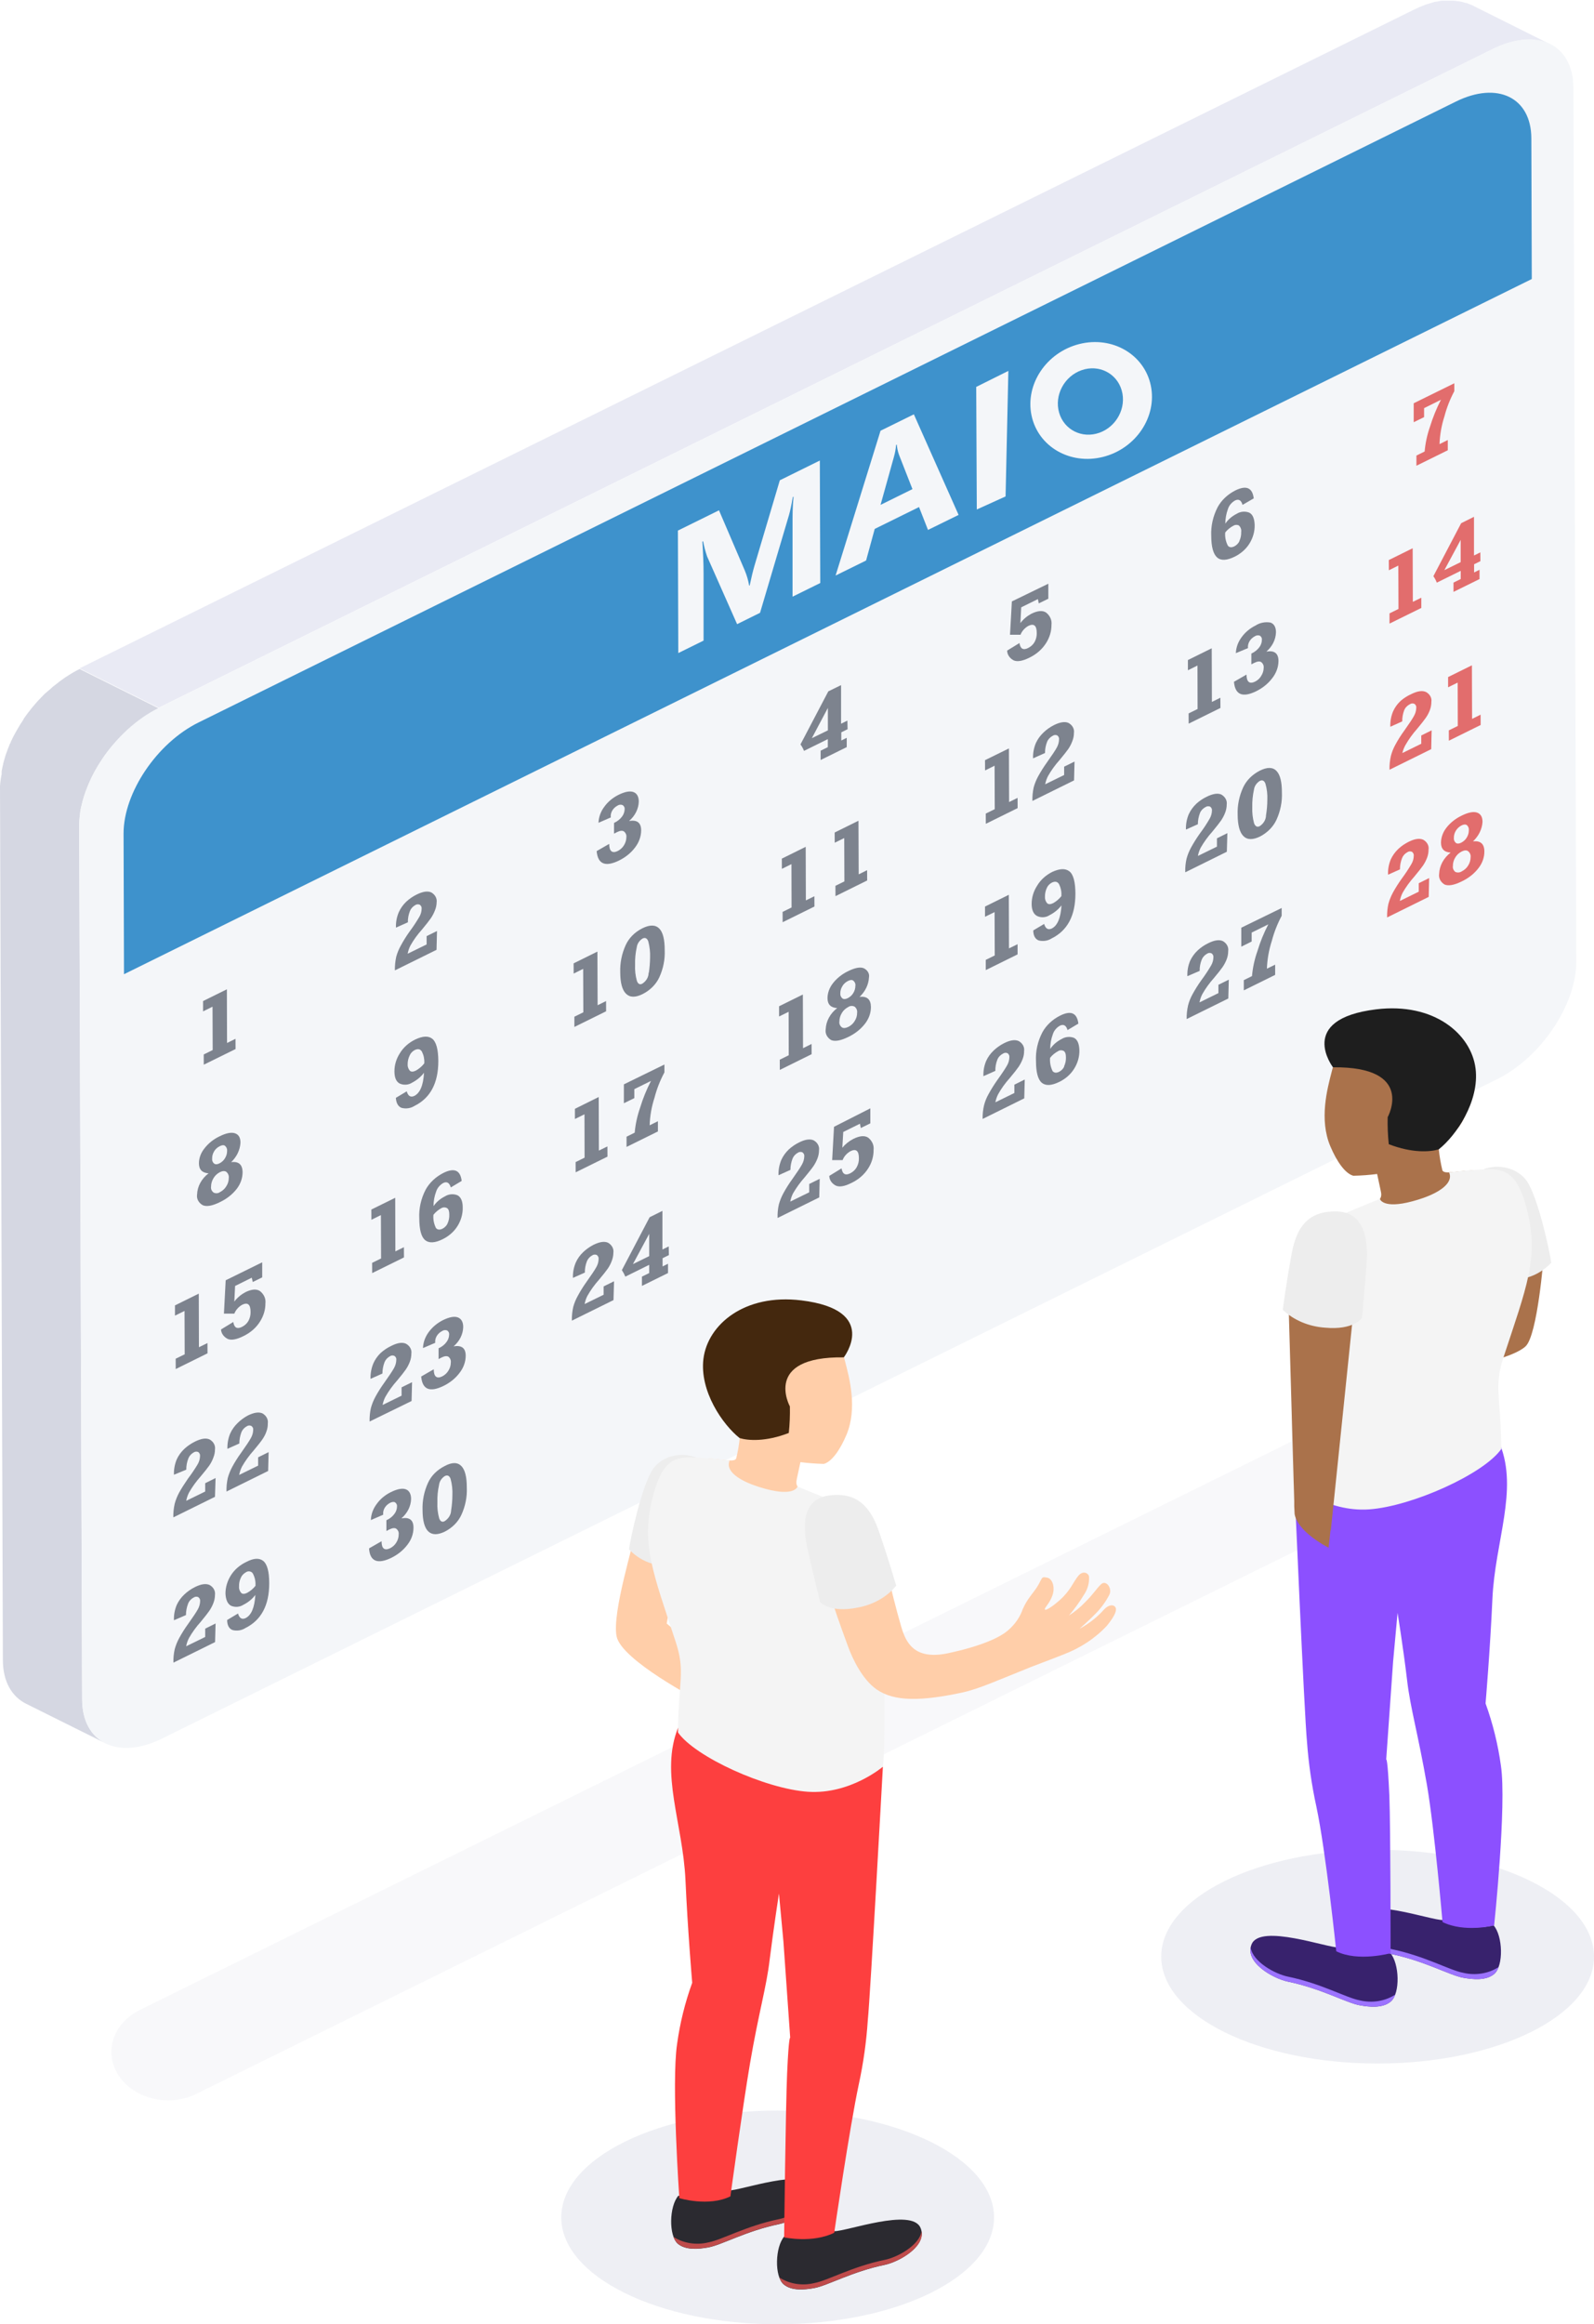 <svg width="258" height="376" viewBox="0 0 258 376" fill="none" xmlns="http://www.w3.org/2000/svg">
<g clip-path="url(#clip0_172_11)">
<g opacity="0.4">
<path opacity="0.4" d="M231.924 235.429C231.922 236.801 231.497 238.15 230.693 239.338C229.888 240.526 228.732 241.512 227.34 242.197L31.759 338.746C30.377 339.424 28.81 339.781 27.215 339.781C25.621 339.781 24.055 339.424 22.672 338.746C21.267 338.067 20.098 337.083 19.282 335.894C18.466 334.704 18.033 333.352 18.026 331.973C18.019 330.594 18.438 329.238 19.242 328.043C20.045 326.847 21.204 325.854 22.601 325.165L218.182 228.676C219.572 227.989 221.149 227.626 222.754 227.625C224.36 227.623 225.938 227.982 227.33 228.666C228.722 229.35 229.879 230.335 230.685 231.522C231.492 232.709 231.919 234.056 231.924 235.429Z" fill="#D6D8E5"/>
</g>
<path d="M244.76 6.768C244.953 6.723 245.138 6.67 245.331 6.633L245.859 6.535L246.545 6.445H246.933C247.214 6.445 247.487 6.445 247.751 6.445H247.944C248.266 6.46 248.587 6.495 248.903 6.55L249.123 6.595C249.365 6.64 249.603 6.698 249.836 6.768L250.056 6.836C250.357 6.932 250.651 7.045 250.936 7.174L238.082 0.752H238.012C237.803 0.648 237.585 0.558 237.361 0.481H237.229L237.018 0.414C236.903 0.414 236.798 0.338 236.683 0.316L236.305 0.241L236.076 0.196C236.035 0.191 235.994 0.191 235.953 0.196C235.697 0.156 235.438 0.129 235.179 0.113H234.897C234.695 0.113 234.493 0.113 234.29 0.113H234.07H233.683H233.323L233.006 0.173L232.478 0.271L232.258 0.293L231.968 0.376L231.088 0.647C230.982 0.684 230.877 0.699 230.762 0.744L230.578 0.82C230.023 1.023 229.482 1.254 228.959 1.512L12.862 108.123L25.68 114.492L241.716 7.881C242.242 7.623 242.785 7.392 243.343 7.189L243.845 7.016L244.76 6.768Z" fill="#E9EAF4"/>
<path d="M13.293 274.924L12.818 133.548C12.825 132.899 12.875 132.251 12.968 131.607C12.968 131.45 12.968 131.299 13.038 131.141C13.038 130.848 13.144 130.555 13.214 130.261C13.284 129.968 13.302 129.855 13.355 129.652C13.408 129.449 13.46 129.284 13.513 129.096C13.566 128.908 13.672 128.569 13.759 128.344L13.918 127.893C14.032 127.592 14.147 127.299 14.27 127.005C14.314 126.885 14.367 126.765 14.419 126.644C14.595 126.238 14.789 125.832 14.991 125.434C15.011 125.387 15.034 125.342 15.062 125.298C15.246 124.937 15.449 124.546 15.651 124.223C15.713 124.118 15.783 124.005 15.845 123.892C16.044 123.561 16.255 123.23 16.478 122.899L16.601 122.711C16.856 122.328 17.129 121.959 17.411 121.583L17.666 121.267C17.868 120.997 18.088 120.734 18.299 120.515L18.66 120.102L19.241 119.463L19.742 118.944C19.9 118.778 20.067 118.62 20.235 118.463C20.402 118.305 20.798 117.936 21.114 117.711L21.537 117.342C22.116 116.86 22.724 116.403 23.358 115.973L23.692 115.763C24.33 115.337 25 114.947 25.698 114.597L12.88 108.228C12.18 108.58 11.507 108.969 10.865 109.393L10.531 109.604C9.915 110.025 9.308 110.484 8.718 110.973L8.56 111.085C8.472 111.168 8.384 111.258 8.287 111.341C7.997 111.589 7.707 111.852 7.408 112.093C7.311 112.183 7.214 112.259 7.126 112.349L6.915 112.574C6.739 112.74 6.581 112.92 6.413 113.093C6.246 113.266 6.185 113.319 6.079 113.439C5.974 113.559 5.912 113.635 5.824 113.732C5.736 113.83 5.587 114.003 5.472 114.146L5.226 114.432C5.085 114.597 4.962 114.763 4.83 114.936L4.584 115.251L4.478 115.387C4.249 115.688 4.029 116.003 3.809 116.319V116.379L3.686 116.567C3.537 116.793 3.387 117.019 3.246 117.244L3.062 117.56L2.868 117.891C2.806 117.989 2.745 118.087 2.692 118.184C2.551 118.44 2.411 118.703 2.279 118.936L2.199 119.072C2.032 119.395 1.874 119.726 1.724 120.057C1.724 120.117 1.724 120.185 1.654 120.245C1.584 120.305 1.548 120.485 1.496 120.606C1.443 120.726 1.355 120.937 1.293 121.102C1.232 121.267 1.196 121.358 1.152 121.493C1.109 121.628 1.038 121.794 0.985 121.944C0.933 122.095 0.915 122.132 0.889 122.223C0.862 122.313 0.792 122.561 0.739 122.734L0.581 123.298L0.528 123.486C0.528 123.621 0.475 123.757 0.44 123.892C0.378 124.193 0.317 124.486 0.264 124.779C0.264 124.855 0.264 124.937 0.264 125.02C0.264 125.103 0.264 125.17 0.264 125.246C0.133 125.882 0.045 126.525 0 127.171L0.466 268.547C0.466 272.028 1.918 274.472 4.232 275.623L17.05 282C14.736 280.849 13.302 278.405 13.293 274.924Z" fill="#D5D7E2"/>
<path d="M241.716 7.881C248.851 4.362 254.639 7.182 254.666 14.19L255.132 155.566C255.132 162.567 249.405 171.087 242.27 174.607L26.235 281.248C19.108 284.767 13.311 281.947 13.293 274.946L12.818 133.57C12.818 126.562 18.554 118.041 25.68 114.522L241.716 7.881Z" fill="#F4F6F9"/>
<path d="M235.39 62.002V63.281C234.698 64.582 234.165 65.94 233.798 67.334C233.322 68.806 233.053 70.32 232.997 71.846L234.334 71.184V72.839L229.258 75.343V73.696L230.587 73.042C230.706 71.67 231.001 70.313 231.466 68.996C231.919 67.517 232.508 66.072 233.226 64.672L230.499 66.026V67.477L228.818 68.304V65.236L235.39 62.002Z" fill="#E26D6D"/>
<path d="M228.651 88.691L228.677 97.362L230.05 96.692V98.347L224.903 100.881V99.226L226.355 98.512L226.328 91.496L224.798 92.255L224.789 90.601L228.651 88.691Z" fill="#E26D6D"/>
<path d="M239.613 90.781L238.592 91.285V92.609L239.472 92.173V93.677L235.258 95.752V94.248L236.428 93.669V92.346L232.557 94.256C232.419 93.891 232.233 93.54 232.003 93.21L236.499 84.638L238.575 83.607V89.864L239.604 89.36L239.613 90.781ZM236.419 90.939V87.337L233.78 92.233L236.419 90.939Z" fill="#E26D6D"/>
<path d="M228.431 112.281C229.434 111.792 230.191 111.672 230.798 111.943C231.109 112.109 231.358 112.349 231.514 112.633C231.67 112.917 231.727 113.234 231.677 113.545C231.677 113.999 231.594 114.451 231.431 114.883C231.267 115.319 231.045 115.738 230.771 116.131C230.499 116.515 230.041 117.109 229.364 117.914C228.637 118.731 228.007 119.608 227.481 120.531C227.251 120.942 227.083 121.377 226.979 121.824L230.041 120.32V118.982L231.721 118.147L231.651 121.192L224.903 124.524C224.883 123.767 224.96 123.01 225.132 122.268C225.293 121.647 225.535 121.045 225.853 120.47C226.272 119.693 226.748 118.94 227.279 118.214C228.079 117.086 228.598 116.304 228.853 115.838C229.094 115.421 229.223 114.964 229.232 114.5C229.249 114.382 229.232 114.262 229.181 114.152C229.13 114.042 229.048 113.944 228.941 113.868C228.83 113.812 228.701 113.786 228.572 113.794C228.443 113.802 228.32 113.843 228.22 113.913C227.785 114.129 227.454 114.47 227.287 114.876C227.061 115.465 226.951 116.083 226.962 116.703L225.035 117.568C224.999 116.727 225.148 115.888 225.475 115.094C225.753 114.46 226.171 113.878 226.707 113.379C227.213 112.94 227.794 112.57 228.431 112.281Z" fill="#E26D6D"/>
<path d="M238.24 107.626L238.267 116.297L239.648 115.612L239.657 117.282L234.51 119.824L234.501 118.154L235.953 117.44L235.935 110.424L234.387 111.183V109.529L238.24 107.626Z" fill="#E26D6D"/>
<path d="M227.982 136.187C228.977 135.691 229.742 135.578 230.34 135.834C230.653 136.003 230.902 136.245 231.058 136.532C231.214 136.818 231.27 137.137 231.22 137.451C231.222 137.903 231.138 138.352 230.974 138.782C230.806 139.219 230.585 139.64 230.314 140.038C230.05 140.421 229.584 141 228.915 141.812C228.186 142.627 227.553 143.501 227.023 144.422C226.809 144.847 226.658 145.295 226.575 145.753L229.636 144.249V142.88L231.317 142.045L231.246 145.091L224.516 148.415C224.491 147.673 224.562 146.932 224.727 146.204C224.897 145.586 225.138 144.983 225.449 144.407C225.874 143.633 226.35 142.879 226.874 142.151C227.445 141.382 227.971 140.588 228.449 139.774C228.693 139.361 228.822 138.906 228.827 138.443C228.843 138.323 228.825 138.202 228.774 138.09C228.724 137.977 228.642 137.877 228.537 137.797C228.424 137.743 228.295 137.72 228.167 137.729C228.038 137.739 227.916 137.78 227.815 137.849C227.4 138.073 227.089 138.413 226.936 138.812C226.703 139.4 226.587 140.018 226.592 140.639L224.666 141.504C224.629 140.663 224.778 139.824 225.106 139.03C225.393 138.402 225.81 137.824 226.337 137.323C226.816 136.876 227.371 136.493 227.982 136.187Z" fill="#E26D6D"/>
<path d="M238.416 136.112C239.639 135.969 240.255 136.518 240.255 137.759C240.255 138.703 239.931 139.626 239.323 140.413C238.629 141.328 237.68 142.08 236.56 142.602C235.346 143.203 234.422 143.354 233.815 143.091C233.496 142.9 233.244 142.638 233.089 142.332C232.933 142.027 232.88 141.691 232.935 141.361C232.96 140.711 233.137 140.072 233.456 139.482C233.775 138.891 234.229 138.362 234.792 137.924C233.754 137.864 233.235 137.33 233.235 136.315C233.249 135.455 233.554 134.616 234.114 133.901C234.743 133.092 235.587 132.422 236.578 131.946C237.66 131.412 238.496 131.254 239.076 131.457C239.657 131.66 239.956 132.164 239.956 132.961C239.881 134.131 239.337 135.244 238.416 136.112ZM237.625 140.03C237.892 139.613 238.031 139.144 238.029 138.669C238.054 138.49 238.03 138.308 237.958 138.138C237.886 137.968 237.769 137.815 237.616 137.691C237.361 137.511 237.009 137.533 236.578 137.751C236.14 137.979 235.787 138.307 235.557 138.699C235.291 139.124 235.155 139.6 235.161 140.083C235.131 140.26 235.152 140.44 235.22 140.609C235.289 140.778 235.405 140.93 235.557 141.053C235.722 141.125 235.908 141.155 236.092 141.139C236.276 141.123 236.451 141.062 236.595 140.962C237.035 140.741 237.392 140.418 237.625 140.03ZM235.663 134.352C235.426 134.723 235.308 135.141 235.32 135.563C235.302 135.71 235.323 135.858 235.38 135.998C235.438 136.137 235.532 136.263 235.654 136.368C235.883 136.518 236.182 136.496 236.534 136.308C236.911 136.107 237.216 135.821 237.413 135.48C237.631 135.12 237.743 134.72 237.739 134.315C237.76 134.164 237.743 134.012 237.688 133.868C237.633 133.723 237.543 133.591 237.422 133.48C237.202 133.337 236.894 133.352 236.543 133.54C236.17 133.739 235.866 134.019 235.663 134.352Z" fill="#E26D6D"/>
<g opacity="0.8">
<path opacity="0.8" d="M36.721 160.041L36.748 168.726L38.12 168.049L38.129 169.704L32.982 172.238L32.974 170.584L34.425 169.869L34.399 162.853L32.868 163.613V161.943L36.721 160.041Z" fill="#3A4151"/>
<path opacity="0.8" d="M67.434 144.715C68.428 144.226 69.194 144.106 69.792 144.361C70.101 144.534 70.347 144.776 70.502 145.062C70.658 145.348 70.717 145.665 70.672 145.978C70.663 146.435 70.565 146.888 70.381 147.317C70.213 147.752 69.992 148.17 69.721 148.565C69.457 148.946 68.991 149.54 68.323 150.347C67.586 151.16 66.952 152.037 66.431 152.964C66.214 153.387 66.064 153.832 65.982 154.288L69.053 152.784V151.438L70.733 150.611L70.654 153.656L63.915 156.98C63.901 156.239 63.975 155.498 64.135 154.769C64.304 154.149 64.552 153.546 64.874 152.972C65.292 152.197 65.762 151.444 66.281 150.716C66.857 149.945 67.385 149.149 67.865 148.332C68.11 147.922 68.24 147.469 68.243 147.008C68.259 146.889 68.241 146.767 68.191 146.655C68.14 146.542 68.059 146.442 67.953 146.362C67.841 146.308 67.713 146.284 67.585 146.292C67.456 146.3 67.334 146.34 67.232 146.407C66.819 146.636 66.509 146.978 66.352 147.377C66.118 147.965 66.004 148.583 66.018 149.204L64.091 150.062C64.053 149.22 64.205 148.38 64.54 147.587C64.815 146.964 65.22 146.388 65.736 145.888C66.228 145.425 66.801 145.029 67.434 144.715Z" fill="#3A4151"/>
<path opacity="0.8" d="M100.091 128.592C101.129 128.08 101.93 127.923 102.51 128.126C103.091 128.329 103.39 128.878 103.39 129.69C103.35 130.866 102.787 131.985 101.815 132.818C103.117 132.585 103.768 133.089 103.777 134.322C103.769 135.312 103.424 136.279 102.783 137.105C102.138 137.962 101.264 138.676 100.232 139.188C97.98 140.301 96.76 139.799 96.572 137.684L98.604 136.518C98.604 137.721 99.097 138.105 100.003 137.661C100.433 137.433 100.78 137.108 101.006 136.721C101.25 136.322 101.38 135.878 101.384 135.428C101.406 135.26 101.383 135.089 101.315 134.93C101.248 134.771 101.139 134.628 100.997 134.51C100.751 134.33 100.364 134.367 99.862 134.615C99.739 134.683 99.589 134.766 99.387 134.864V133.126C99.922 132.881 100.374 132.52 100.698 132.081C100.951 131.73 101.09 131.328 101.103 130.916C101.12 130.79 101.1 130.663 101.044 130.546C100.989 130.429 100.9 130.326 100.786 130.246C100.656 130.19 100.51 130.166 100.365 130.178C100.22 130.19 100.082 130.237 99.968 130.314C99.59 130.514 99.286 130.8 99.09 131.141C98.894 131.481 98.814 131.862 98.859 132.239L96.871 133.104C96.905 132.173 97.236 131.268 97.83 130.487C98.392 129.708 99.168 129.057 100.091 128.592Z" fill="#3A4151"/>
<path opacity="0.8" d="M137.191 117.966L136.17 118.47V119.794L137.05 119.358V120.862L132.827 122.945V121.441L133.988 120.869V119.568L130.135 121.471C129.993 121.104 129.801 120.753 129.563 120.425L134.067 111.845L136.135 110.83V117.079L137.155 116.575L137.191 117.966ZM133.997 118.132V114.522L131.402 119.418L134.041 118.132" fill="#3A4151"/>
<path opacity="0.8" d="M169.68 94.429V96.858L168.132 97.61L167.991 96.918L165.29 98.249L165.158 100.798C165.609 100.193 166.21 99.68 166.918 99.294C167.938 98.79 168.739 98.715 169.311 99.091C169.628 99.339 169.874 99.647 170.026 99.99C170.179 100.334 170.235 100.703 170.191 101.069C170.196 102.107 169.893 103.129 169.311 104.039C168.678 105.042 167.722 105.869 166.557 106.423C165.51 106.934 164.683 107.077 164.103 106.844C163.776 106.681 163.503 106.449 163.312 106.17C163.121 105.89 163.018 105.574 163.012 105.25L165.009 104.024C165.141 104.957 165.607 105.227 166.399 104.836C166.858 104.609 167.226 104.268 167.455 103.859C167.7 103.407 167.821 102.913 167.806 102.415C167.806 101.189 167.349 100.806 166.434 101.257C165.842 101.601 165.399 102.104 165.176 102.686H163.478L163.777 97.294L169.68 94.429Z" fill="#3A4151"/>
<path opacity="0.8" d="M202.196 82.93C202.751 83.201 203.032 83.863 203.076 84.901C203.104 85.979 202.801 87.045 202.196 87.992C201.652 88.844 200.846 89.554 199.865 90.044C198.581 90.676 197.622 90.729 197.006 90.187C196.39 89.646 196.056 88.495 196.047 86.706C195.973 85.099 196.331 83.499 197.094 82.028C197.714 80.902 198.716 79.961 199.971 79.329C201.73 78.471 202.707 78.892 202.927 80.622L201.114 81.675C200.903 80.923 200.499 80.667 199.891 80.968C199.328 81.296 198.922 81.788 198.748 82.352C198.469 83.116 198.327 83.912 198.325 84.713C198.77 84.05 199.41 83.498 200.182 83.111C200.467 82.928 200.805 82.814 201.16 82.783C201.515 82.751 201.873 82.802 202.196 82.93ZM200.587 87.555C200.811 87.078 200.916 86.566 200.894 86.051C200.924 85.863 200.906 85.671 200.84 85.49C200.775 85.308 200.664 85.14 200.516 84.999C200.38 84.933 200.224 84.903 200.069 84.911C199.913 84.919 199.763 84.965 199.636 85.044C199.108 85.325 198.655 85.699 198.308 86.142C198.246 86.873 198.394 87.606 198.739 88.277C198.985 88.578 199.346 88.601 199.795 88.382C200.172 88.181 200.462 87.88 200.622 87.525" fill="#3A4151"/>
<path opacity="0.8" d="M37.416 188C38.639 187.849 39.255 188.398 39.264 189.654C39.255 190.597 38.931 191.518 38.331 192.309C37.63 193.214 36.682 193.96 35.569 194.482C34.346 195.084 33.44 195.234 32.824 194.971C32.493 194.788 32.23 194.528 32.067 194.221C31.903 193.915 31.845 193.575 31.9 193.241C31.92 192.592 32.095 191.953 32.414 191.363C32.733 190.773 33.19 190.245 33.757 189.812C32.727 189.737 32.199 189.211 32.199 188.195C32.204 187.338 32.511 186.502 33.079 185.797C33.699 184.98 34.541 184.304 35.534 183.826C36.616 183.292 37.452 183.134 38.041 183.338C38.63 183.541 38.921 184.044 38.921 184.842C38.863 186.012 38.331 187.128 37.416 188ZM36.625 191.91C36.896 191.494 37.035 191.025 37.029 190.549C37.053 190.371 37.029 190.191 36.961 190.022C36.892 189.853 36.78 189.699 36.633 189.572C36.361 189.391 36.018 189.414 35.587 189.624C35.149 189.855 34.795 190.186 34.566 190.579C34.301 191.005 34.162 191.48 34.161 191.963C34.132 192.14 34.154 192.321 34.226 192.489C34.298 192.657 34.418 192.807 34.575 192.925C34.732 193.007 34.915 193.044 35.098 193.032C35.281 193.019 35.455 192.959 35.595 192.858C36.036 192.631 36.392 192.303 36.625 191.91ZM34.672 186.233C34.438 186.604 34.323 187.022 34.337 187.443C34.316 187.589 34.335 187.736 34.391 187.874C34.448 188.013 34.541 188.138 34.663 188.241C34.883 188.398 35.182 188.376 35.542 188.188C35.921 187.989 36.226 187.702 36.422 187.361C36.643 187.004 36.758 186.606 36.757 186.203C36.777 186.05 36.757 185.895 36.7 185.75C36.642 185.604 36.547 185.471 36.422 185.36C36.22 185.21 35.912 185.233 35.542 185.436C35.17 185.628 34.866 185.904 34.663 186.233" fill="#3A4151"/>
<path opacity="0.8" d="M69.977 168.049C70.601 168.553 70.936 169.764 70.944 171.651C70.944 175.216 69.657 177.635 67.082 178.908C66.789 179.097 66.449 179.223 66.088 179.278C65.727 179.333 65.357 179.315 65.006 179.224C64.46 179.021 64.126 178.472 64.073 177.6L65.833 176.547C66.044 177.299 66.449 177.562 67.038 177.299C67.98 176.84 68.516 175.592 68.63 173.539C68.132 174.198 67.464 174.751 66.677 175.156C66.393 175.34 66.052 175.45 65.695 175.471C65.339 175.492 64.983 175.425 64.671 175.276C64.126 174.975 63.845 174.321 63.845 173.321C63.839 172.293 64.142 171.28 64.724 170.381C65.282 169.455 66.14 168.688 67.197 168.17C68.428 167.583 69.334 167.546 69.977 168.049ZM68.674 172.05V171.937C68.71 171.313 68.578 170.691 68.287 170.117C68.023 169.696 67.645 169.614 67.109 169.877C66.744 170.08 66.466 170.378 66.317 170.726C66.097 171.172 65.983 171.65 65.982 172.133C65.951 172.508 66.069 172.882 66.317 173.193C66.537 173.419 66.871 173.411 67.311 173.193C67.842 172.892 68.296 172.504 68.648 172.05" fill="#3A4151"/>
<path opacity="0.8" d="M96.695 153.942L96.73 162.62L98.094 161.943L98.103 163.598L92.965 166.132V164.477L94.416 163.763L94.39 156.732L92.85 157.499L92.842 155.844L96.695 153.942Z" fill="#3A4151"/>
<path opacity="0.8" d="M106.707 150.212C107.314 150.836 107.587 152.002 107.587 153.701C107.652 155.209 107.352 156.712 106.707 158.116C106.184 159.241 105.241 160.188 104.023 160.808C102.85 161.394 101.953 161.379 101.331 160.763C100.707 160.154 100.39 158.995 100.39 157.273C100.339 155.779 100.638 154.291 101.27 152.897C101.786 151.751 102.741 150.789 103.979 150.167C105.185 149.573 106.082 149.588 106.707 150.212ZM105.018 157.371C105.144 156.548 105.211 155.719 105.22 154.89C105.253 154.018 105.155 153.146 104.93 152.295C104.745 151.776 104.428 151.618 103.997 151.829C103.737 151.997 103.519 152.21 103.359 152.453C103.199 152.696 103.098 152.965 103.065 153.243C102.855 154.179 102.764 155.132 102.792 156.085C102.75 156.955 102.847 157.825 103.082 158.672C103.267 159.198 103.584 159.341 103.962 159.131C104.28 158.925 104.537 158.659 104.714 158.354C104.891 158.048 104.983 157.712 104.982 157.371" fill="#3A4151"/>
<path opacity="0.8" d="M130.408 136.992L130.434 145.662L131.815 144.986L131.824 146.648L126.677 149.189L126.669 147.52L128.12 146.806L128.103 139.789L126.554 140.556L126.545 138.902L130.408 136.992Z" fill="#3A4151"/>
<path opacity="0.8" d="M138.95 132.773L138.985 141.444L140.349 140.767L140.358 142.436L135.229 144.971L135.22 143.301L136.672 142.587L136.645 135.571L135.106 136.33L135.097 134.676L138.95 132.773Z" fill="#3A4151"/>
<path opacity="0.8" d="M163.302 121.072L163.328 129.75L164.701 129.073L164.71 130.728L159.563 133.269L159.554 131.615L161.006 130.901L160.979 123.869L159.44 124.637L159.431 122.975L163.302 121.072Z" fill="#3A4151"/>
<path opacity="0.8" d="M170.569 117.312C171.581 116.808 172.372 116.695 172.944 116.951C173.255 117.121 173.503 117.364 173.659 117.65C173.815 117.936 173.872 118.255 173.824 118.568C173.825 119.021 173.736 119.471 173.56 119.899C173.401 120.337 173.186 120.758 172.918 121.155C172.654 121.538 172.188 122.117 171.519 122.929C170.786 123.745 170.153 124.621 169.627 125.546C169.407 125.971 169.253 126.418 169.17 126.877L172.24 125.373V124.027L173.921 123.2L173.842 126.246L167.103 129.57C167.082 128.828 167.153 128.087 167.314 127.359C167.485 126.748 167.727 126.154 168.035 125.584C168.462 124.81 168.938 124.057 169.46 123.328C170.261 122.2 170.789 121.418 171.044 120.944C171.277 120.531 171.403 120.079 171.413 119.621C171.43 119.501 171.414 119.381 171.365 119.268C171.316 119.155 171.236 119.055 171.132 118.974C171.02 118.919 170.892 118.893 170.763 118.901C170.634 118.909 170.512 118.95 170.41 119.019C169.981 119.242 169.655 119.584 169.487 119.989C169.253 120.577 169.137 121.195 169.144 121.816L167.208 122.681C167.178 121.837 167.333 120.995 167.666 120.2C167.953 119.574 168.37 118.999 168.897 118.5C169.379 118.032 169.943 117.631 170.569 117.312Z" fill="#3A4151"/>
<path opacity="0.8" d="M196.126 104.874L196.153 113.552L197.525 112.875L197.534 114.53L192.396 117.064L192.387 115.41L193.839 114.695L193.821 107.664L192.273 108.431V106.777L196.126 104.874Z" fill="#3A4151"/>
<path opacity="0.8" d="M203.226 101.189C203.565 100.965 203.957 100.806 204.375 100.725C204.792 100.643 205.226 100.64 205.645 100.715C206.217 100.918 206.525 101.467 206.525 102.287C206.492 103.461 205.935 104.581 204.968 105.415C206.27 105.182 206.921 105.686 206.93 106.919C206.923 107.911 206.574 108.879 205.927 109.702C205.279 110.564 204.402 111.283 203.367 111.8C201.114 112.913 199.909 112.401 199.724 110.296L201.757 109.13C201.757 110.326 202.249 110.702 203.147 110.266C203.578 110.045 203.924 109.721 204.141 109.333C204.399 108.932 204.535 108.482 204.537 108.025C204.557 107.858 204.532 107.69 204.465 107.532C204.398 107.374 204.29 107.232 204.15 107.115C203.886 106.949 203.516 106.98 203.006 107.235C202.892 107.295 202.742 107.363 202.54 107.476V105.731C203.075 105.485 203.526 105.125 203.85 104.686C204.106 104.333 204.243 103.928 204.246 103.513C204.265 103.386 204.246 103.258 204.19 103.139C204.135 103.021 204.045 102.917 203.93 102.836C203.798 102.787 203.654 102.768 203.512 102.783C203.369 102.797 203.234 102.844 203.12 102.919C202.742 103.118 202.436 103.404 202.237 103.744C202.038 104.085 201.954 104.465 201.994 104.844L200.032 105.664C200.066 104.733 200.398 103.827 200.991 103.047C201.547 102.28 202.314 101.642 203.226 101.189Z" fill="#3A4151"/>
<path opacity="0.8" d="M32.173 209.274L32.199 217.944L33.581 217.268L33.589 218.93L28.443 221.471L28.434 219.802L29.894 219.088L29.868 212.071L28.32 212.831V211.176L32.173 209.274Z" fill="#3A4151"/>
<path opacity="0.8" d="M42.44 204.206V206.642L40.909 207.394L40.751 206.695L38.05 208.033L37.927 210.56C38.378 209.955 38.979 209.442 39.686 209.056C40.715 208.545 41.507 208.484 42.079 208.86C42.396 209.109 42.641 209.417 42.794 209.76C42.947 210.103 43.003 210.473 42.959 210.838C42.965 211.874 42.662 212.893 42.079 213.801C41.454 214.805 40.5 215.63 39.334 216.177C38.279 216.696 37.452 216.847 36.871 216.606C36.552 216.449 36.285 216.227 36.093 215.959C35.9 215.691 35.79 215.386 35.771 215.072L37.76 213.861C37.9 214.786 38.358 215.049 39.158 214.658C39.611 214.433 39.976 214.098 40.205 213.696C40.45 213.241 40.57 212.745 40.557 212.244C40.557 211.019 40.1 210.628 39.185 211.079C38.596 211.427 38.155 211.928 37.927 212.508H36.246L36.528 207.116L42.44 204.206Z" fill="#3A4151"/>
<path opacity="0.8" d="M63.968 193.768L63.994 202.438L65.375 201.762L65.384 203.416L60.238 205.95L60.229 204.296L61.68 203.581L61.654 196.565L60.114 197.325L60.106 195.67L63.968 193.768Z" fill="#3A4151"/>
<path opacity="0.8" d="M74.015 193.347C74.578 193.617 74.894 194.279 74.894 195.317C74.923 196.393 74.619 197.456 74.015 198.4C73.467 199.257 72.654 199.97 71.666 200.461C70.39 201.092 69.44 201.137 68.806 200.611C68.173 200.085 67.874 198.904 67.865 197.114C67.781 195.507 68.137 193.906 68.903 192.437C69.525 191.316 70.524 190.379 71.771 189.745C73.531 188.877 74.516 189.308 74.727 191.038L72.968 192.091C72.739 191.339 72.334 191.083 71.727 191.384C71.168 191.715 70.766 192.205 70.592 192.768C70.306 193.528 70.164 194.323 70.17 195.121C70.618 194.464 71.257 193.917 72.026 193.535C72.308 193.354 72.641 193.241 72.99 193.208C73.34 193.175 73.694 193.223 74.015 193.347ZM72.413 197.979C72.641 197.502 72.746 196.989 72.721 196.475C72.721 195.941 72.607 195.588 72.343 195.43C72.213 195.356 72.06 195.317 71.903 195.317C71.747 195.317 71.594 195.356 71.463 195.43C70.943 195.711 70.496 196.083 70.153 196.52C70.087 197.252 70.229 197.988 70.566 198.663C70.821 198.957 71.173 198.994 71.639 198.761C72.007 198.561 72.29 198.266 72.449 197.919" fill="#3A4151"/>
<path opacity="0.8" d="M96.906 177.465L96.933 186.135L98.314 185.458L98.323 187.113L93.176 189.647L93.167 187.993L94.619 187.278L94.601 180.262L93.053 181.022V179.375L96.906 177.465Z" fill="#3A4151"/>
<path opacity="0.8" d="M107.542 172.208V173.479C106.846 174.778 106.312 176.137 105.95 177.532C105.467 179.002 105.198 180.518 105.15 182.044L106.487 181.382V183.037L101.411 185.541V183.887L102.73 183.232C102.852 181.861 103.147 180.504 103.61 179.187C104.058 177.707 104.646 176.261 105.369 174.863L102.669 176.194V177.645L100.979 178.472V175.419L107.542 172.208Z" fill="#3A4151"/>
<path opacity="0.8" d="M129.95 160.883L129.977 169.568L131.358 168.884L131.367 170.538L126.22 173.08L126.211 171.426L127.663 170.711L127.645 163.68L126.097 164.44V162.785L129.95 160.883Z" fill="#3A4151"/>
<path opacity="0.8" d="M139.126 161.266C140.349 161.123 140.956 161.68 140.965 162.921C140.961 163.864 140.637 164.786 140.032 165.575C139.334 166.487 138.386 167.238 137.27 167.764C136.056 168.358 135.141 168.516 134.525 168.252C134.206 168.061 133.955 167.799 133.8 167.494C133.644 167.188 133.591 166.852 133.645 166.523C133.668 165.871 133.844 165.231 134.163 164.639C134.482 164.047 134.937 163.516 135.501 163.079C134.472 163.018 133.944 162.492 133.936 161.477C133.946 160.616 134.252 159.777 134.815 159.063C135.445 158.25 136.292 157.577 137.287 157.1C138.361 156.574 139.188 156.401 139.768 156.619C140.082 156.758 140.336 156.978 140.495 157.249C140.653 157.519 140.706 157.825 140.648 158.123C140.585 159.29 140.046 160.402 139.126 161.266ZM138.326 165.192C138.6 164.777 138.739 164.307 138.73 163.831C138.756 163.653 138.734 163.472 138.665 163.302C138.597 163.133 138.483 162.979 138.334 162.853C138.177 162.766 137.992 162.725 137.805 162.734C137.619 162.744 137.44 162.804 137.296 162.906C136.854 163.134 136.497 163.465 136.267 163.861C136.002 164.287 135.863 164.762 135.862 165.244C135.831 165.422 135.853 165.603 135.925 165.771C135.997 165.939 136.118 166.089 136.276 166.207C136.54 166.365 136.874 166.335 137.305 166.124C137.743 165.904 138.098 165.58 138.326 165.192ZM136.364 159.507C136.121 159.876 136 160.294 136.012 160.717C135.996 160.865 136.019 161.013 136.078 161.152C136.138 161.291 136.232 161.418 136.355 161.522C136.575 161.672 136.883 161.65 137.235 161.462C137.614 161.266 137.919 160.982 138.114 160.642C138.334 160.282 138.449 159.882 138.449 159.477C138.473 159.325 138.456 159.17 138.398 159.025C138.34 158.88 138.243 158.749 138.114 158.642C137.903 158.484 137.604 158.506 137.235 158.702C136.86 158.895 136.555 159.174 136.355 159.507" fill="#3A4151"/>
<path opacity="0.8" d="M163.284 144.752L163.311 153.423L164.701 152.746V154.393L159.554 156.935V155.28L161.006 154.566L160.979 147.55L159.431 148.309V146.655L163.284 144.752Z" fill="#3A4151"/>
<path opacity="0.8" d="M173.094 140.962C173.736 141.474 174.053 142.677 174.062 144.565C174.062 148.129 172.777 150.545 170.208 151.814C169.914 152.003 169.573 152.131 169.211 152.187C168.849 152.243 168.476 152.226 168.123 152.137C167.578 151.934 167.243 151.385 167.243 150.513L169.003 149.468C169.223 150.22 169.619 150.475 170.208 150.22C171.15 149.761 171.686 148.513 171.809 146.46C171.312 147.116 170.644 147.664 169.856 148.061C169.575 148.248 169.235 148.359 168.879 148.38C168.524 148.402 168.169 148.332 167.859 148.182C167.296 147.888 166.98 147.234 166.98 146.234C166.977 145.206 167.279 144.194 167.859 143.294C168.413 142.352 169.275 141.568 170.34 141.038C171.554 140.496 172.434 140.459 173.094 140.962ZM171.792 144.971V144.865C171.832 144.237 171.702 143.609 171.414 143.03C171.158 142.609 170.762 142.527 170.235 142.79C169.864 142.992 169.583 143.294 169.434 143.647C169.23 144.09 169.128 144.562 169.135 145.038C169.1 145.414 169.219 145.789 169.469 146.099C169.689 146.324 170.015 146.324 170.472 146.099C170.995 145.801 171.444 145.417 171.792 144.971Z" fill="#3A4151"/>
<path opacity="0.8" d="M195.308 128.893C196.32 128.396 197.111 128.276 197.674 128.532C197.983 128.705 198.228 128.947 198.384 129.233C198.539 129.519 198.598 129.836 198.554 130.149C198.55 130.606 198.461 131.061 198.29 131.495C198.123 131.926 197.905 132.342 197.639 132.735C197.375 133.119 196.909 133.706 196.24 134.518C195.507 135.334 194.871 136.211 194.34 137.135C194.124 137.56 193.973 138.007 193.891 138.466L196.971 136.962V135.616L198.66 134.781L198.572 137.789L191.842 141.113C191.816 140.374 191.887 139.635 192.053 138.909C192.221 138.287 192.466 137.683 192.783 137.105C193.208 136.332 193.681 135.579 194.199 134.849C194.777 134.083 195.303 133.29 195.774 132.472C196.019 132.059 196.151 131.604 196.161 131.141C196.178 131.022 196.161 130.901 196.112 130.789C196.063 130.676 195.984 130.575 195.88 130.494C195.767 130.443 195.639 130.42 195.511 130.428C195.384 130.436 195.261 130.475 195.158 130.54C194.722 130.761 194.391 131.107 194.226 131.517C194.001 132.105 193.886 132.719 193.883 133.337L191.956 134.202C191.923 133.36 192.075 132.521 192.405 131.728C192.691 131.1 193.108 130.521 193.636 130.021C194.123 129.574 194.687 129.194 195.308 128.893Z" fill="#3A4151"/>
<path opacity="0.8" d="M206.604 124.712C207.211 125.336 207.484 126.501 207.484 128.201C207.548 129.711 207.249 131.216 206.604 132.623C206.086 133.74 205.161 134.684 203.965 135.315C202.786 135.894 201.88 135.879 201.264 135.27C200.648 134.661 200.331 133.495 200.323 131.773C200.27 130.281 200.569 128.795 201.202 127.404C201.727 126.258 202.684 125.295 203.921 124.667C205.091 124.08 205.997 124.08 206.604 124.712ZM204.915 131.878C205.053 131.051 205.123 130.217 205.126 129.382C205.167 128.514 205.066 127.646 204.827 126.802C204.642 126.276 204.325 126.125 203.894 126.336C203.635 126.504 203.419 126.715 203.259 126.957C203.098 127.199 202.997 127.466 202.962 127.742C202.757 128.684 202.666 129.642 202.689 130.6C202.656 131.467 202.754 132.334 202.979 133.179C203.182 133.698 203.481 133.856 203.903 133.645C204.217 133.435 204.471 133.167 204.646 132.861C204.822 132.555 204.913 132.219 204.915 131.878Z" fill="#3A4151"/>
<path opacity="0.8" d="M31.54 233.218C32.551 232.722 33.299 232.594 33.915 232.857C34.225 233.028 34.473 233.27 34.629 233.556C34.784 233.843 34.842 234.161 34.795 234.474C34.796 234.927 34.706 235.377 34.531 235.805C34.373 236.243 34.158 236.664 33.889 237.061C33.625 237.444 33.158 238.031 32.49 238.828C31.757 239.65 31.121 240.531 30.589 241.46C30.373 241.885 30.223 242.332 30.141 242.791L33.211 241.287V239.941L34.892 239.106L34.795 242.144L28.056 245.468C28.037 244.729 28.111 243.99 28.276 243.265C28.442 242.643 28.684 242.038 28.997 241.46C29.349 240.823 29.824 240.071 30.422 239.204C30.993 238.453 31.519 237.677 31.997 236.88C32.238 236.464 32.367 236.006 32.375 235.542C32.391 235.424 32.373 235.304 32.324 235.193C32.276 235.082 32.197 234.982 32.094 234.902C31.982 234.849 31.853 234.825 31.725 234.833C31.597 234.841 31.474 234.881 31.372 234.947C30.962 235.175 30.652 235.514 30.493 235.91C30.261 236.504 30.145 237.126 30.15 237.752L28.152 238.572C28.123 237.731 28.276 236.892 28.601 236.098C28.888 235.466 29.309 234.885 29.842 234.383C30.337 233.925 30.909 233.532 31.54 233.218Z" fill="#3A4151"/>
<path opacity="0.8" d="M40.091 228.999C41.094 228.51 41.85 228.382 42.466 228.638C42.776 228.811 43.023 229.055 43.178 229.343C43.334 229.63 43.392 229.948 43.346 230.262C43.355 230.722 43.275 231.179 43.108 231.616C42.952 232.059 42.73 232.483 42.449 232.879C42.194 233.255 41.718 233.849 41.059 234.639C40.326 235.461 39.69 236.343 39.158 237.271C38.947 237.698 38.796 238.144 38.71 238.602L41.78 237.098V235.752L43.478 234.917L43.399 237.963L36.66 241.287C36.639 240.548 36.71 239.809 36.871 239.083C37.043 238.462 37.288 237.858 37.601 237.278C38.021 236.502 38.497 235.749 39.026 235.022C39.818 233.902 40.346 233.12 40.601 232.646C40.842 232.23 40.972 231.772 40.98 231.308C40.998 231.189 40.98 231.069 40.927 230.958C40.875 230.847 40.79 230.75 40.68 230.676C40.569 230.621 40.44 230.595 40.312 230.603C40.183 230.611 40.06 230.652 39.959 230.721C39.55 230.947 39.241 231.283 39.079 231.676C38.856 232.272 38.74 232.893 38.736 233.518L36.809 234.376C36.78 233.535 36.932 232.696 37.258 231.902C37.542 231.272 37.957 230.691 38.481 230.187C38.95 229.729 39.492 229.329 40.091 228.999Z" fill="#3A4151"/>
<path opacity="0.8" d="M63.343 217.719C64.346 217.223 65.103 217.11 65.701 217.373C66.012 217.542 66.26 217.783 66.416 218.068C66.572 218.353 66.629 218.67 66.581 218.983C66.58 219.438 66.494 219.89 66.326 220.321C66.161 220.757 65.94 221.176 65.666 221.569C65.402 221.953 64.936 222.547 64.267 223.344C63.536 224.163 62.903 225.042 62.375 225.969C62.159 226.388 62.008 226.831 61.927 227.285L64.997 225.781V224.435L66.695 223.6L66.616 226.645L59.824 229.962C59.803 229.225 59.873 228.489 60.035 227.766C60.206 227.142 60.451 226.535 60.765 225.954C61.189 225.179 61.665 224.426 62.191 223.698C62.982 222.585 63.51 221.787 63.765 221.336C64.004 220.916 64.133 220.457 64.144 219.99C64.163 219.871 64.146 219.749 64.094 219.637C64.041 219.524 63.955 219.426 63.845 219.351C63.733 219.296 63.604 219.27 63.476 219.278C63.347 219.287 63.224 219.328 63.123 219.396C62.71 219.622 62.399 219.961 62.243 220.359C62.015 220.953 61.899 221.575 61.9 222.201L59.974 223.058C59.945 222.215 60.097 221.374 60.422 220.577C60.688 219.962 61.081 219.394 61.584 218.9C62.093 218.429 62.687 218.031 63.343 217.719Z" fill="#3A4151"/>
<path opacity="0.8" d="M71.683 213.568C72.721 213.064 73.522 212.906 74.094 213.117C74.666 213.327 74.974 213.869 74.974 214.673C74.946 215.849 74.388 216.97 73.416 217.802C74.719 217.584 75.37 218.08 75.378 219.306C75.374 220.302 75.025 221.276 74.375 222.103C73.73 222.963 72.852 223.677 71.815 224.186C69.563 225.292 68.358 224.795 68.173 222.682L70.205 221.509C70.205 222.72 70.698 223.096 71.595 222.652C72.025 222.426 72.37 222.1 72.59 221.712C72.839 221.314 72.969 220.87 72.968 220.419C72.992 220.251 72.971 220.08 72.907 219.92C72.843 219.76 72.738 219.614 72.598 219.494C72.334 219.328 71.965 219.358 71.455 219.614C71.34 219.667 71.173 219.764 70.988 219.862V218.117C71.52 217.88 71.967 217.524 72.281 217.087C72.543 216.736 72.686 216.33 72.695 215.914C72.715 215.788 72.697 215.66 72.643 215.542C72.589 215.423 72.501 215.319 72.387 215.237C72.255 215.184 72.109 215.163 71.964 215.178C71.819 215.193 71.682 215.242 71.569 215.32C71.19 215.516 70.884 215.799 70.685 216.137C70.486 216.475 70.402 216.853 70.443 217.23L68.463 218.08C68.496 217.15 68.825 216.245 69.413 215.463C69.985 214.687 70.763 214.038 71.683 213.568Z" fill="#3A4151"/>
<path opacity="0.8" d="M96.044 201.386C97.038 200.897 97.803 200.769 98.402 201.032C98.711 201.204 98.957 201.447 99.112 201.733C99.268 202.019 99.327 202.336 99.281 202.649C99.274 203.102 99.185 203.551 99.018 203.98C98.856 204.418 98.638 204.839 98.367 205.236C98.103 205.619 97.636 206.206 96.968 207.003C96.236 207.822 95.603 208.701 95.076 209.628C94.857 210.052 94.706 210.5 94.628 210.959L97.698 209.455V208.108L99.387 207.274L99.299 210.319L92.56 213.643C92.546 212.904 92.62 212.166 92.78 211.44C92.948 210.817 93.195 210.211 93.519 209.635C93.936 208.86 94.406 208.107 94.927 207.379C95.727 206.259 96.255 205.469 96.51 205.003C96.755 204.585 96.884 204.124 96.889 203.657C96.901 203.539 96.882 203.421 96.832 203.311C96.781 203.202 96.701 203.103 96.598 203.025C96.486 202.972 96.358 202.948 96.23 202.956C96.102 202.964 95.979 203.003 95.877 203.07C95.466 203.298 95.156 203.637 94.997 204.033C94.765 204.624 94.652 205.244 94.663 205.868L92.736 206.725C92.702 205.886 92.854 205.049 93.185 204.258C93.464 203.627 93.878 203.045 94.408 202.544C94.885 202.092 95.436 201.702 96.044 201.386Z" fill="#3A4151"/>
<path opacity="0.8" d="M108.264 203.04L107.243 203.544V204.875L108.123 204.439V205.943L103.9 208.026V206.522L105.079 205.943V204.612L101.217 206.522C101.065 206.158 100.877 205.805 100.654 205.469L105.15 196.911L107.217 195.888V202.138L108.238 201.634L108.264 203.04ZM105.079 203.205V199.603L102.44 204.499L105.079 203.205Z" fill="#3A4151"/>
<path opacity="0.8" d="M129.326 184.819C130.32 184.323 131.085 184.21 131.683 184.466C131.994 184.637 132.241 184.879 132.397 185.165C132.553 185.451 132.61 185.769 132.563 186.082C132.561 186.535 132.475 186.984 132.308 187.414C132.14 187.851 131.919 188.272 131.648 188.669C131.393 189.045 130.918 189.632 130.258 190.437C129.529 191.255 128.892 192.132 128.358 193.054C128.143 193.479 127.992 193.926 127.909 194.385L130.979 192.881V191.534L132.677 190.7L132.598 193.708L125.859 197.032C125.834 196.29 125.905 195.549 126.07 194.821C126.243 194.202 126.487 193.6 126.801 193.023C127.223 192.248 127.699 191.495 128.226 190.767C129.018 189.654 129.545 188.857 129.801 188.391C130.037 187.976 130.166 187.522 130.179 187.06C130.194 186.94 130.174 186.818 130.122 186.705C130.07 186.593 129.987 186.493 129.88 186.413C129.767 186.36 129.638 186.337 129.51 186.346C129.381 186.355 129.259 186.397 129.158 186.466C128.745 186.692 128.435 187.031 128.279 187.429C128.053 188.019 127.938 188.635 127.935 189.256L126.009 190.121C125.979 189.279 126.131 188.441 126.457 187.647C126.74 187.019 127.154 186.44 127.68 185.94C128.162 185.5 128.716 185.122 129.326 184.819Z" fill="#3A4151"/>
<path opacity="0.8" d="M140.868 179.299V181.728L139.328 182.48L139.188 181.788L136.487 183.119L136.337 185.669C136.809 185.091 137.417 184.604 138.123 184.24C139.144 183.736 139.944 183.661 140.516 184.037C140.832 184.286 141.076 184.594 141.229 184.937C141.381 185.28 141.439 185.649 141.396 186.015C141.41 187.065 141.107 188.101 140.516 189.023C139.885 190.023 138.929 190.846 137.762 191.391C136.707 191.918 135.897 192.053 135.317 191.813C134.988 191.654 134.713 191.423 134.522 191.145C134.33 190.866 134.228 190.549 134.226 190.226L136.214 189.008C136.355 189.933 136.821 190.203 137.613 189.812C138.064 189.584 138.425 189.246 138.651 188.842C138.906 188.39 139.032 187.893 139.021 187.391C139.021 186.158 138.563 185.782 137.648 186.233C137.051 186.578 136.605 187.083 136.381 187.669H134.692L134.991 182.285L140.868 179.299Z" fill="#3A4151"/>
<path opacity="0.8" d="M162.519 168.756C163.513 168.26 164.279 168.147 164.877 168.41C165.187 168.58 165.434 168.821 165.589 169.106C165.745 169.391 165.803 169.708 165.757 170.02C165.763 170.472 165.68 170.922 165.51 171.351C165.342 171.788 165.121 172.209 164.85 172.606C164.586 172.99 164.12 173.584 163.452 174.381C162.714 175.196 162.08 176.076 161.56 177.006C161.343 177.426 161.193 177.868 161.111 178.322L164.182 176.818V175.472L165.862 174.637L165.783 177.682L159.044 181.014C159.027 180.274 159.104 179.536 159.273 178.81C159.433 178.184 159.678 177.576 160.003 176.998C160.425 176.225 160.895 175.472 161.411 174.742C162.211 173.629 162.739 172.825 162.994 172.366C163.238 171.95 163.367 171.492 163.372 171.027C163.388 170.907 163.37 170.786 163.32 170.674C163.269 170.561 163.188 170.461 163.082 170.381C162.969 170.327 162.84 170.304 162.712 170.313C162.584 170.323 162.461 170.364 162.361 170.433C161.929 170.654 161.602 170.997 161.437 171.403C161.203 171.994 161.089 172.615 161.103 173.238L159.176 174.095C159.137 173.251 159.29 172.409 159.625 171.614C159.903 171.003 160.309 170.44 160.821 169.952C161.311 169.48 161.884 169.077 162.519 168.756Z" fill="#3A4151"/>
<path opacity="0.8" d="M173.824 167.891C174.375 168.162 174.669 168.824 174.704 169.877C174.733 170.948 174.429 172.007 173.824 172.945C173.282 173.804 172.472 174.517 171.484 175.005C170.208 175.637 169.249 175.682 168.625 175.163C168 174.644 167.683 173.464 167.683 171.659C167.6 170.054 167.955 168.455 168.721 166.989C169.339 165.865 170.338 164.927 171.589 164.297C173.349 163.425 174.317 163.861 174.545 165.59L172.786 166.636C172.575 165.884 172.152 165.635 171.545 165.929C170.984 166.257 170.581 166.749 170.411 167.312C170.127 168.079 169.985 168.878 169.988 169.681C170.433 169.018 171.073 168.466 171.845 168.079C172.126 167.901 172.457 167.79 172.805 167.757C173.152 167.724 173.504 167.77 173.824 167.891ZM172.223 172.524C172.441 172.058 172.546 171.559 172.531 171.057C172.531 170.508 172.408 170.155 172.152 170.005C172.018 169.935 171.863 169.901 171.706 169.908C171.549 169.914 171.398 169.961 171.273 170.042C170.748 170.32 170.301 170.692 169.962 171.133C169.899 171.867 170.041 172.604 170.375 173.283C170.63 173.569 170.982 173.607 171.44 173.381C171.816 173.181 172.104 172.879 172.258 172.524" fill="#3A4151"/>
<path opacity="0.8" d="M195.554 152.588C196.548 152.092 197.314 151.979 197.912 152.235C198.222 152.406 198.47 152.648 198.626 152.935C198.781 153.221 198.839 153.539 198.792 153.852C198.793 154.306 198.71 154.758 198.545 155.19C198.377 155.625 198.156 156.044 197.886 156.439C197.622 156.822 197.155 157.416 196.487 158.213C195.751 159.03 195.118 159.909 194.595 160.838C194.379 161.26 194.228 161.705 194.147 162.161L197.208 160.657V159.311L198.889 158.484L198.809 161.53L192.07 164.853C192.054 164.112 192.131 163.37 192.299 162.643C192.457 162.019 192.699 161.414 193.02 160.838C193.444 160.064 193.917 159.311 194.437 158.582C195.012 157.811 195.541 157.015 196.02 156.198C196.263 155.784 196.392 155.329 196.399 154.867C196.413 154.748 196.394 154.629 196.344 154.517C196.293 154.406 196.213 154.307 196.108 154.228C195.997 154.172 195.868 154.147 195.74 154.155C195.611 154.163 195.488 154.204 195.387 154.273C194.974 154.502 194.664 154.844 194.507 155.243C194.274 155.828 194.16 156.444 194.173 157.063L192.185 157.92C192.149 157.079 192.298 156.24 192.625 155.446C192.912 154.821 193.329 154.245 193.856 153.746C194.348 153.287 194.921 152.896 195.554 152.588Z" fill="#3A4151"/>
<path opacity="0.8" d="M207.449 146.888V148.144C206.758 149.445 206.225 150.804 205.856 152.197C205.381 153.669 205.112 155.183 205.056 156.709L206.393 156.055V157.709L201.317 160.214V158.559L202.645 157.905C202.764 156.533 203.059 155.176 203.525 153.859C203.97 152.379 204.559 150.932 205.284 149.535L202.592 150.866V152.31L200.912 153.145V150.077L207.449 146.888Z" fill="#3A4151"/>
<path opacity="0.8" d="M31.54 256.748C32.551 256.252 33.299 256.139 33.915 256.402C34.222 256.572 34.468 256.812 34.624 257.095C34.779 257.378 34.838 257.693 34.795 258.004C34.791 258.462 34.702 258.916 34.531 259.35C34.363 259.785 34.142 260.203 33.871 260.598C33.616 260.974 33.141 261.576 32.481 262.373C31.745 263.19 31.108 264.07 30.581 264.997C30.364 265.42 30.213 265.865 30.132 266.321L33.211 264.817V263.471L34.892 262.636L34.812 265.644L28.073 268.968C28.047 268.232 28.118 267.495 28.285 266.772C28.454 266.153 28.699 265.551 29.015 264.975C29.439 264.2 29.914 263.447 30.44 262.719C31.232 261.606 31.76 260.816 32.015 260.358C32.251 259.939 32.38 259.483 32.393 259.019C32.408 258.899 32.388 258.777 32.336 258.664C32.284 258.552 32.201 258.451 32.094 258.372C31.985 258.318 31.861 258.293 31.735 258.3C31.61 258.306 31.49 258.345 31.39 258.41C30.938 258.644 30.6 259.01 30.44 259.44C30.215 260.033 30.099 260.652 30.097 261.275L28.152 262.11C28.122 261.271 28.274 260.434 28.601 259.643C28.888 259.013 29.308 258.435 29.842 257.936C30.334 257.469 30.907 257.068 31.54 256.748Z" fill="#3A4151"/>
<path opacity="0.8" d="M42.616 252.522C43.24 253.033 43.575 254.229 43.575 256.124C43.575 259.683 42.287 262.099 39.713 263.373C39.422 263.562 39.083 263.69 38.724 263.746C38.365 263.802 37.995 263.785 37.645 263.696C37.1 263.501 36.765 262.944 36.765 262.072L38.525 261.019C38.736 261.771 39.15 262.042 39.739 261.771C40.68 261.305 41.208 260.064 41.331 258.011C40.836 258.673 40.164 259.225 39.37 259.62C39.086 259.803 38.748 259.913 38.394 259.937C38.04 259.961 37.686 259.898 37.372 259.756C36.827 259.44 36.545 258.793 36.493 257.786C36.499 256.758 36.801 255.749 37.372 254.845C37.946 253.93 38.817 253.175 39.88 252.672C41.068 252.048 41.974 252.01 42.616 252.522ZM41.349 256.53V256.432C41.383 255.805 41.248 255.179 40.953 254.605C40.913 254.51 40.846 254.424 40.758 254.357C40.67 254.289 40.564 254.241 40.45 254.216C40.335 254.192 40.215 254.192 40.1 254.216C39.986 254.241 39.88 254.289 39.792 254.356C39.425 254.562 39.144 254.862 38.991 255.214C38.779 255.657 38.677 256.133 38.692 256.612C38.649 256.989 38.768 257.366 39.026 257.673C39.237 257.898 39.572 257.891 40.012 257.673C40.54 257.376 40.995 256.993 41.349 256.545" fill="#3A4151"/>
<path opacity="0.8" d="M63.246 241.392C64.284 240.881 65.085 240.723 65.657 240.918C66.229 241.114 66.537 241.67 66.537 242.49C66.506 243.669 65.945 244.792 64.971 245.626C66.273 245.393 66.924 245.889 66.924 247.13C66.927 248.118 66.584 249.085 65.938 249.905C65.291 250.761 64.417 251.475 63.387 251.988C61.126 253.101 59.868 252.604 59.736 250.484L61.76 249.326C61.76 250.519 62.226 250.895 63.158 250.454C63.583 250.23 63.928 249.91 64.153 249.529C64.404 249.126 64.534 248.677 64.531 248.22C64.555 248.053 64.533 247.884 64.466 247.725C64.398 247.567 64.288 247.425 64.144 247.31C63.906 247.137 63.519 247.175 63.018 247.423L62.542 247.671V245.934C63.081 245.692 63.533 245.331 63.853 244.889C64.112 244.537 64.252 244.131 64.258 243.716C64.277 243.589 64.257 243.461 64.202 243.342C64.147 243.224 64.057 243.12 63.941 243.039C63.748 242.919 63.466 242.956 63.141 243.114C62.761 243.312 62.455 243.598 62.257 243.939C62.059 244.279 61.978 244.661 62.023 245.039L60.026 245.904C60.057 244.976 60.386 244.073 60.977 243.295C61.537 242.509 62.317 241.855 63.246 241.392Z" fill="#3A4151"/>
<path opacity="0.8" d="M74.674 237.166C75.281 237.79 75.554 238.955 75.554 240.655C75.619 242.162 75.319 243.665 74.674 245.069C74.161 246.186 73.234 247.129 72.035 247.754C70.847 248.34 69.95 248.325 69.334 247.754C68.719 247.182 68.393 245.987 68.393 244.265C68.341 242.77 68.641 241.282 69.273 239.888C69.789 238.74 70.748 237.777 71.991 237.158C73.161 236.526 74.067 236.541 74.674 237.166ZM73.02 244.325C73.151 243.502 73.219 242.673 73.223 241.843C73.26 240.971 73.163 240.099 72.933 239.249C72.748 238.73 72.431 238.572 72 238.782C71.739 238.95 71.521 239.163 71.361 239.406C71.2 239.649 71.1 239.918 71.067 240.196C70.858 241.133 70.766 242.086 70.795 243.039C70.753 243.908 70.851 244.779 71.085 245.626C71.27 246.137 71.587 246.295 71.965 246.084C72.286 245.879 72.547 245.614 72.73 245.309C72.913 245.004 73.012 244.667 73.02 244.325Z" fill="#3A4151"/>
</g>
<path d="M235.657 16.427C242.378 13.11 247.833 15.772 247.859 22.375L247.93 45.138L20.07 157.6L20 134.837C20 128.234 25.402 120.203 32.114 116.886L235.657 16.427Z" fill="#3E92CC"/>
<path d="M132.695 74.501L132.765 94.316L128.279 96.527V84.675C128.279 83.397 128.279 81.953 128.437 80.351L128.323 80.404C128.094 81.735 127.883 82.713 127.698 83.344L123.018 99.136L119.305 100.971L114.449 90.014C114.174 89.21 113.959 88.391 113.806 87.563L113.683 87.623C113.806 89.518 113.877 91.203 113.877 92.677V103.633L109.786 105.649L109.724 85.833L116.375 82.555L120.537 92.263C120.876 93.067 121.118 93.898 121.258 94.745L121.346 94.699C121.601 93.481 121.856 92.398 122.138 91.443L126.22 77.697L132.695 74.501Z" fill="#F4F6F9"/>
<path d="M147.915 67.026L155.155 83.299L150.202 85.728L148.751 82.028L141.581 85.562L140.182 90.676L135.246 93.105L142.522 69.68L147.915 67.026ZM142.522 81.675L147.686 79.125L145.496 73.538C145.313 73.014 145.198 72.474 145.153 71.929L145.038 71.981C144.987 72.623 144.872 73.259 144.695 73.884L142.522 81.675Z" fill="#F4F6F9"/>
<path opacity="0.4" d="M222.977 333.82C242.319 333.82 258 326.08 258 316.532C258 306.984 242.319 299.243 222.977 299.243C203.634 299.243 187.953 306.984 187.953 316.532C187.953 326.08 203.634 333.82 222.977 333.82Z" fill="#D6D8E5"/>
<path d="M249.853 203.281C249.853 203.281 248.868 215.982 246.924 217.802C244.979 219.622 238.381 220.885 238.381 220.885L233.305 228.021C233.305 228.021 237.941 205.318 238.944 204.777C239.947 204.236 249.853 203.281 249.853 203.281Z" fill="#AA724B"/>
<path d="M240.053 189.181C241.285 188.699 242.68 188.618 243.977 188.955C245.273 189.291 246.381 190.022 247.091 191.008C248.956 193.647 250.9 202.724 251.076 204.273C251.076 204.273 248.437 207.364 244.522 206.853L240.053 189.181Z" fill="#EDEDED"/>
<path d="M225.009 315.915C222.246 316.566 219.294 316.26 216.792 315.065C214.812 315.118 204.07 311.185 202.601 314.486C201.325 317.374 205.979 320.051 208.46 320.57C213.889 321.691 217.909 324.007 220.091 324.398C221.71 324.691 223.812 324.887 225.106 323.789C226.663 322.48 226.522 317.637 225.009 315.915Z" fill="#38226D"/>
<path d="M220.091 323.6C217.909 323.202 213.933 320.893 208.461 319.765C206.384 319.337 202.795 317.389 202.425 315.065C201.95 317.727 206.147 320.089 208.461 320.57C213.889 321.69 217.909 324.007 220.091 324.398C221.71 324.691 223.812 324.886 225.106 323.788C225.442 323.473 225.686 323.094 225.818 322.683C225.012 323.205 224.075 323.559 223.081 323.718C222.087 323.877 221.064 323.837 220.091 323.6Z" fill="#9C73FF"/>
<path d="M241.742 311.456C238.979 312.11 236.025 311.805 233.525 310.606C231.545 310.659 220.795 306.726 219.334 310.027C218.059 312.922 222.713 315.592 225.194 316.111C230.622 317.231 234.642 319.547 236.815 319.938C238.443 320.232 240.545 320.427 241.839 319.337C243.396 318.021 243.255 313.178 241.742 311.456Z" fill="#38226D"/>
<path d="M236.815 319.141C234.642 318.743 230.657 316.434 225.194 315.306C223.108 314.877 219.519 312.93 219.158 310.606C218.674 313.268 222.88 315.629 225.194 316.111C230.622 317.231 234.642 319.547 236.815 319.938C238.443 320.232 240.545 320.427 241.839 319.337C242.175 319.018 242.419 318.637 242.551 318.224C241.743 318.745 240.805 319.1 239.809 319.259C238.814 319.418 237.789 319.378 236.815 319.141Z" fill="#9C73FF"/>
<path d="M242.93 285.624C242.463 282.215 241.633 278.85 240.449 275.57C240.449 275.57 241.188 266.885 241.557 258.658C241.979 249.318 245.771 241.099 242.78 233.646L209.499 239.971C209.499 239.971 211.1 277.285 211.548 281.797C211.803 285.304 212.308 288.795 213.062 292.25C214.601 299.476 216.282 315.659 216.282 315.659C219.801 317.427 225.079 315.975 225.079 315.975C225.079 315.975 225.079 295.716 224.877 290.512C224.595 284.151 224.367 284.639 224.367 284.639L225.484 268.795L226.205 260.914C226.205 260.914 227.147 266.697 227.754 271.863C228.282 276.375 229.513 280.443 230.974 288.828C232.205 296.1 233.481 310.929 233.481 310.929C237.044 312.696 241.839 311.478 241.839 311.478C241.839 311.478 243.889 291.934 242.93 285.624Z" fill="#8C50FF"/>
<path d="M238.258 189.338C235.698 189.444 233.78 190.008 233.463 189.338C233.188 188.206 232.991 187.061 232.874 185.909C233.173 185.27 233.428 184.586 233.428 184.586C236.648 182.894 237.669 179.916 238.091 176.442C238.821 170.516 235.073 165.327 228.132 164.71C221.613 164.124 216.818 168.042 215.534 173.419C214.847 176.081 213.475 181.097 215.331 185.451C216.361 187.887 217.707 189.827 219.035 190.203C220.328 190.179 221.618 190.083 222.897 189.918C222.897 189.918 223.24 191.564 223.478 192.625C223.716 193.685 223.619 194.242 221.164 195.535C218.71 196.828 224.886 199.498 228.924 199.235C232.962 198.972 237.51 196.889 238.76 194.655C240.176 192.196 240.026 189.263 238.258 189.338Z" fill="#AA724B"/>
<path d="M234.545 189.662C235.258 191.166 233.454 193.031 228.625 194.332C223.795 195.633 223.346 193.956 223.346 193.956C223.346 193.956 216.308 196.708 213.977 198.084C211.082 199.814 209.798 204.815 209.411 213.267C208.953 223.043 208.918 237.549 209.296 240.053C209.296 240.053 214.707 244.663 221.613 244.174C228.519 243.686 240.176 238.452 243 234.398C242.921 225.826 241.751 224.434 243.378 219.494C247.091 208.214 249.053 203.559 247.24 196.046C245.754 189.857 243.669 189.083 240.809 189.143C238.712 189.221 236.621 189.394 234.545 189.662Z" fill="#F4F4F4"/>
<path d="M215.402 247.581L218.921 213.538L211.504 210.169L208.601 212.244L209.481 242.821V243.655L209.534 244.731C209.534 244.731 209.358 247.31 215.041 250.386C215.041 250.386 215.129 249.581 215.217 248.822L215.349 247.551L215.402 247.581Z" fill="#AA724B"/>
<path d="M216.29 195.979C212.463 195.918 210.018 197.656 209.085 202.709C208.152 207.762 207.625 211.891 207.625 211.891C209.388 213.565 211.834 214.598 214.46 214.779C219.106 215.222 220.452 213.207 220.452 213.207C220.452 213.207 220.935 207.943 221.191 204.401C221.446 200.859 221.032 196.061 216.29 195.979Z" fill="#EDEDED"/>
<path d="M215.754 172.659C215.754 172.659 209.762 164.868 222.748 163.282C232.117 162.139 238.135 167.282 238.83 172.862C239.49 178.194 235.654 183.736 232.874 185.932C231.519 186.346 228.607 186.586 224.78 185.097C224.629 183.645 224.57 182.186 224.604 180.728C224.604 180.728 229.17 172.516 215.754 172.659Z" fill="#1E1E1E"/>
<path opacity="0.4" d="M125.868 376C145.211 376 160.892 368.26 160.892 358.711C160.892 349.163 145.211 341.423 125.868 341.423C106.525 341.423 90.845 349.163 90.845 358.711C90.845 368.26 106.525 376 125.868 376Z" fill="#D6D8E5"/>
<path d="M103.02 246.927C102.669 249.551 99.018 260.846 99.8 264.719C100.584 268.592 113.067 275.067 113.067 275.067L114.827 268.434L107.912 262.644L109.786 251.672L103.02 246.927Z" fill="#FFCEA9"/>
<path d="M112.68 235.797C111.467 235.315 110.088 235.23 108.806 235.561C107.525 235.891 106.43 236.612 105.73 237.587C103.891 240.189 101.982 249.115 101.815 250.634C101.815 250.634 104.384 253.642 108.255 253.176L112.68 235.797Z" fill="#EDEDED"/>
<path d="M126.95 361.78C129.666 362.424 132.569 362.124 135.026 360.945C136.979 360.998 147.545 357.125 148.979 360.374C150.237 363.216 145.663 365.856 143.217 366.39C137.877 367.495 133.927 369.766 131.78 370.15C130.179 370.435 128.111 370.623 126.836 369.548C125.323 368.24 125.455 363.479 126.95 361.78Z" fill="#2B2A30"/>
<path d="M131.789 369.337C133.927 368.954 137.877 366.675 143.226 365.577C145.276 365.156 148.803 363.239 149.164 360.953C149.639 363.57 145.504 365.893 143.226 366.367C137.886 367.472 133.935 369.743 131.789 370.127C130.188 370.413 128.12 370.601 126.845 369.525C126.514 369.214 126.276 368.841 126.15 368.435C126.942 368.951 127.865 369.301 128.844 369.458C129.823 369.615 130.832 369.573 131.789 369.337Z" fill="#BF4B4B"/>
<path d="M109.803 355.2C112.522 355.844 115.428 355.544 117.889 354.365C119.833 354.418 130.399 350.545 131.842 353.794C133.1 356.644 128.525 359.276 126.079 359.81C120.739 360.915 116.789 363.194 114.642 363.57C113.05 363.855 110.982 364.043 109.707 362.976C108.211 361.66 108.308 356.899 109.803 355.2Z" fill="#2B2A30"/>
<path d="M114.642 362.757C116.789 362.374 120.739 360.095 126.079 358.997C128.129 358.576 131.657 356.659 132.009 354.373C132.484 356.99 128.358 359.313 126.079 359.787C120.739 360.892 116.789 363.171 114.642 363.547C113.05 363.833 110.982 364.021 109.707 362.953C109.377 362.641 109.136 362.267 109.003 361.863C109.797 362.376 110.72 362.724 111.699 362.879C112.678 363.034 113.685 362.993 114.642 362.757Z" fill="#BF4B4B"/>
<path d="M109.592 330.655C110.051 327.299 110.87 323.986 112.038 320.758C112.038 320.758 111.308 312.223 110.947 304.131C110.525 294.942 106.804 286.835 109.742 279.526L142.9 285.828C142.9 285.828 140.894 322.458 140.455 326.887C140.225 330.339 139.74 333.775 139.003 337.174C137.49 344.281 135.026 361.193 135.026 361.193C131.507 362.938 126.915 361.945 126.915 361.945C126.915 361.945 127.17 340.551 127.399 335.43C127.672 329.173 127.9 329.654 127.9 329.654L126.801 314.073L126.079 306.32C126.079 306.32 125.199 312.012 124.566 317.088C124.047 321.518 122.806 325.526 121.399 333.775C120.185 340.927 118.223 355.305 118.223 355.305C114.704 357.05 109.953 355.598 109.953 355.598C109.953 355.598 108.651 336.896 109.592 330.655Z" fill="#FD3F3F"/>
<path d="M114.44 235.948C116.965 236.053 118.839 236.609 119.155 235.948C119.433 234.836 119.627 233.711 119.736 232.579C119.446 231.947 119.199 231.278 119.199 231.278C116.023 229.608 115.021 226.675 114.607 223.269C113.894 217.433 117.581 212.335 124.399 211.726C130.812 211.154 135.537 215.004 136.795 220.291C137.472 222.908 138.818 227.811 136.997 232.135C135.977 234.541 134.657 236.444 133.346 236.82C132.077 236.787 130.811 236.692 129.554 236.534C129.554 236.534 129.211 238.151 128.982 239.196C128.754 240.241 128.842 240.783 131.261 242.061C133.68 243.34 127.601 245.957 123.625 245.693C119.648 245.43 115.179 243.385 113.947 241.181C112.61 238.76 112.707 235.88 114.44 235.948Z" fill="#FFCEA9"/>
<path d="M118.091 236.271C117.396 237.775 119.173 239.58 123.915 240.858C128.657 242.137 129.079 240.49 129.079 240.49C129.079 240.49 136.038 243.204 138.299 244.55C141.15 246.25 142.408 251.176 142.795 259.485C143.235 269.103 143.279 283.369 142.9 285.805C142.9 285.805 137.622 290.317 130.777 289.858C123.933 289.4 112.513 284.233 109.733 280.255C109.812 271.825 110.965 270.479 109.364 265.599C105.713 254.477 103.786 249.92 105.563 242.535C107.023 236.444 109.082 235.684 111.897 235.767C113.971 235.84 116.038 236.009 118.091 236.271Z" fill="#F4F4F4"/>
<path d="M153.501 267.434C147.906 268.637 146.595 265.629 145.865 263.132C144.106 257.116 143.129 251.649 141.801 248.22C140.243 244.175 138.607 243.535 136.311 242.746C133.61 241.821 131.287 243.768 132.193 248.912C133.249 254.996 134.648 259.275 137.305 266.471C138 268.351 139.566 271.69 141.897 273.307C144.783 275.3 149.12 275.21 155.692 273.818C158.49 273.217 161.56 271.788 166.865 269.675C168.29 269.111 169.39 268.735 172.144 267.644C174.896 266.596 177.311 264.994 179.182 262.975C180.616 261.2 180.801 260.373 180.51 259.967C180.22 259.56 179.49 259.568 178.751 260.312C177.646 261.572 176.284 262.649 174.73 263.493C174.73 263.493 176.49 261.937 177.449 260.922C178.307 260.026 179.017 259.034 179.56 257.974C180.07 256.943 179.023 255.537 178.232 256.274C177.44 257.011 177.07 257.778 175.592 259.237C174.834 260.029 173.966 260.739 173.006 261.35C173.901 260.313 174.699 259.217 175.39 258.071C176.016 257.179 176.322 256.149 176.27 255.109C176.27 254.567 175.337 253.928 174.51 254.951C173.683 255.973 173.27 257.304 171.51 258.869C170.235 259.997 169.152 260.651 169.117 260.335C169.082 260.019 169.891 259.403 170.349 258.079C170.806 256.755 170.349 255.364 169.469 255.214C168.589 255.063 168.774 255.101 168.097 256.334C167.419 257.568 166.337 258.478 165.554 260.275C165.122 261.546 164.334 262.707 163.258 263.659C161.877 264.915 158.806 266.291 153.501 267.434Z" fill="#FFCEA9"/>
<path d="M134.243 241.919C137.974 241.452 140.604 242.889 142.258 247.717C143.912 252.544 145.056 256.515 145.056 256.515C143.579 258.336 141.345 259.605 138.809 260.064C134.34 260.989 132.739 259.169 132.739 259.169C132.739 259.169 131.498 254.101 130.724 250.657C129.95 247.213 129.625 242.505 134.243 241.919Z" fill="#EDEDED"/>
<path d="M136.575 219.584C136.575 219.584 142.469 211.921 129.695 210.365C120.484 209.237 114.563 214.29 113.859 219.787C113.199 225.051 116.982 230.473 119.71 232.639C121.038 233.045 123.906 233.278 127.672 231.812C127.823 230.384 127.881 228.951 127.848 227.518C127.848 227.518 123.387 219.404 136.575 219.584Z" fill="#44280E"/>
<path d="M186.264 62.359C187.322 67.401 183.859 72.576 178.529 73.916C173.198 75.256 168.019 72.255 166.961 67.213C165.903 62.17 169.366 56.996 174.696 55.656C180.026 54.316 185.205 57.317 186.264 62.359Z" fill="#F4F6F9"/>
<path d="M181.556 63.157C182.356 65.95 180.736 69.019 177.937 70.01C175.139 71.002 172.223 69.541 171.423 66.748C170.624 63.954 172.244 60.885 175.042 59.894C177.84 58.902 180.757 60.363 181.556 63.157Z" fill="#3E92CC"/>
<path d="M158.007 62.59L163.211 60L162.76 80.309L158.101 82.42L158.007 62.59Z" fill="#F4F6F9"/>
</g>
<defs>
<clipPath id="clip0_172_11">
<rect width="258" height="376" fill="white"/>
</clipPath>
</defs>
</svg>

